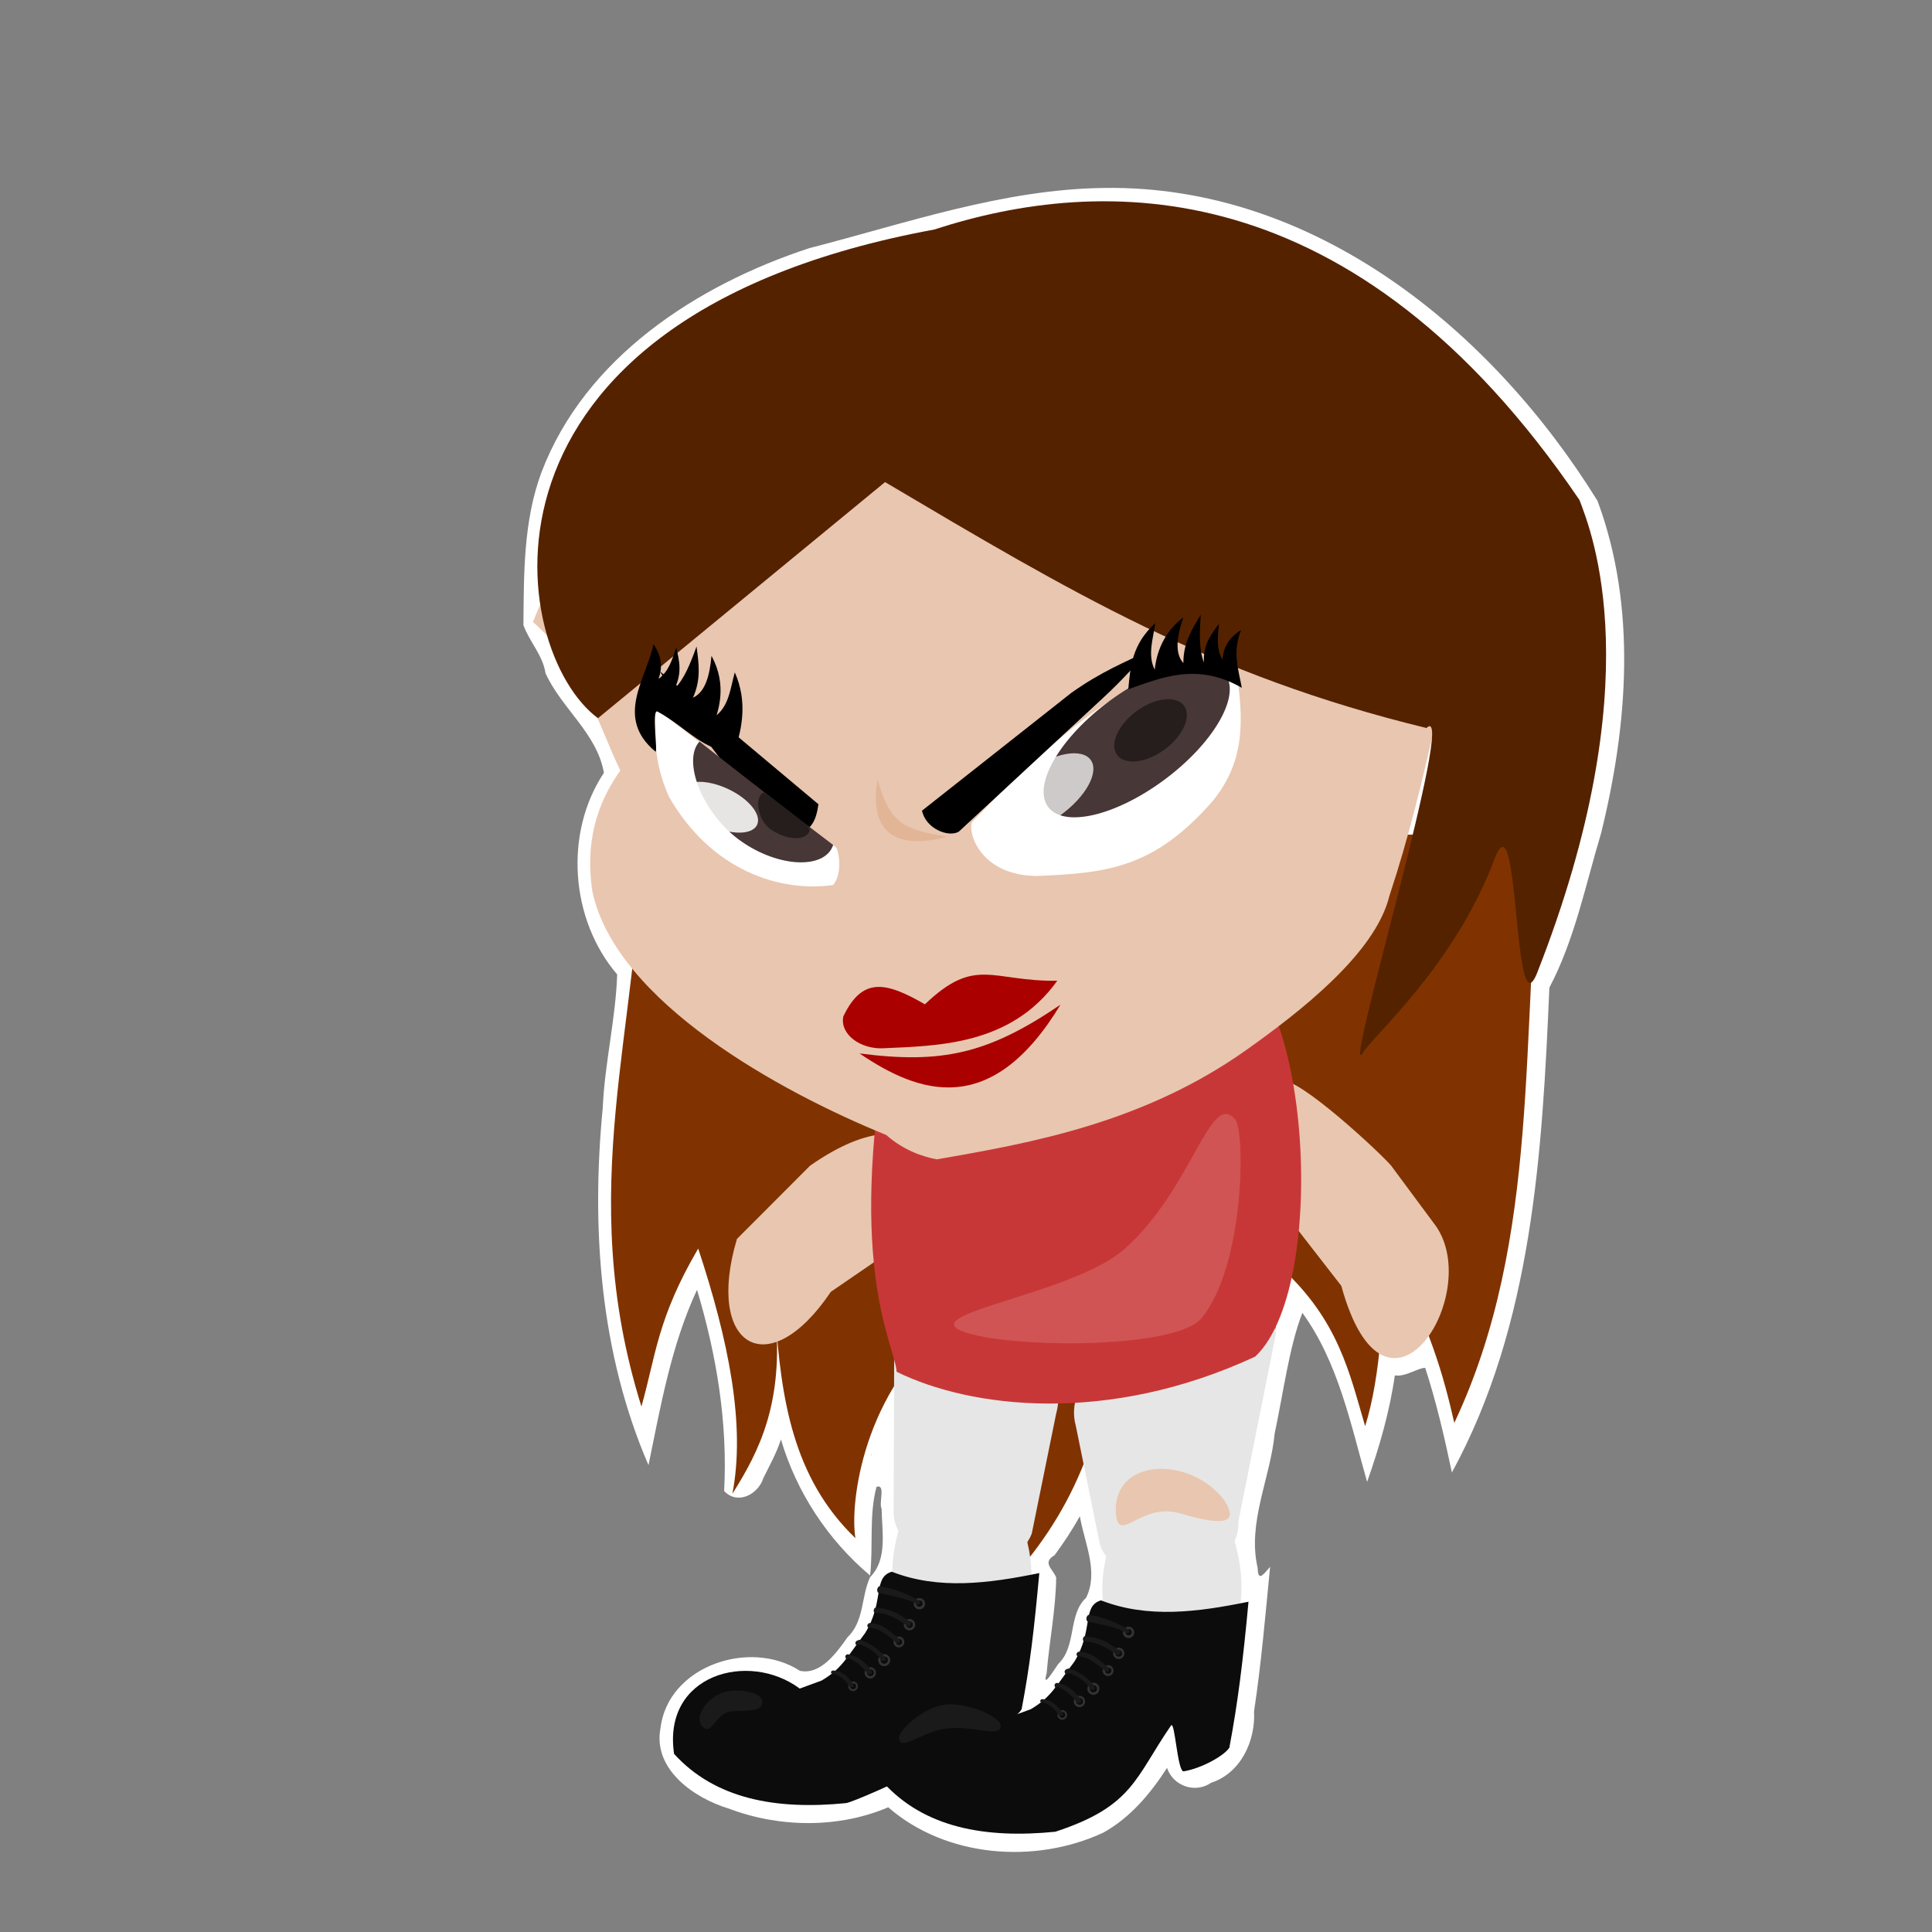 <?xml version="1.0" encoding="UTF-8" standalone="no"?>
<!-- Created with Inkscape (http://www.inkscape.org/) -->

<svg
   xmlns:dc="http://purl.org/dc/elements/1.1/"
   xmlns:cc="http://creativecommons.org/ns#"
   xmlns:rdf="http://www.w3.org/1999/02/22-rdf-syntax-ns#"
   xmlns:svg="http://www.w3.org/2000/svg"
   xmlns="http://www.w3.org/2000/svg"
   xmlns:sodipodi="http://sodipodi.sourceforge.net/DTD/sodipodi-0.dtd"
   xmlns:inkscape="http://www.inkscape.org/namespaces/inkscape"
   id="svg2"
   version="1.1"
   inkscape:version="0.91 r13725"
   width="500"
   height="500"
   viewBox="0 0 500 500"
   sodipodi:docname="people2.svg"
   inkscape:export-filename="/home/marsza/Obrazy/blyp.png"
   inkscape:export-xdpi="90"
   inkscape:export-ydpi="90">
  <rect x="0" y="0" width="500" height="500" fill="#808080" stroke="none"/>
  <defs
     id="defs6" />
  <sodipodi:namedview
     pagecolor="#ffffff"
     bordercolor="#666666"
     borderopacity="1"
     objecttolerance="10"
     gridtolerance="10"
     guidetolerance="10"
     inkscape:pageopacity="0"
     inkscape:pageshadow="2"
     inkscape:window-width="1366"
     inkscape:window-height="719"
     id="namedview4"
     showgrid="false"
     showguides="false"
     inkscape:snap-text-baseline="false"
     inkscape:zoom="0.5"
     inkscape:cx="278.3334"
     inkscape:cy="260.1787"
     inkscape:window-x="0"
     inkscape:window-y="0"
     inkscape:window-maximized="1"
     inkscape:current-layer="layer12" />
  <g
     inkscape:groupmode="layer"
     id="layer12"
     inkscape:label="TLO 1"
     style="display:inline" />
  <g
     inkscape:groupmode="layer"
     id="layer11"
     inkscape:label="TLO"
     style="display:inline">
    <path
       style="color:#000000;clip-rule:nonzero;display:inline;overflow:visible;visibility:visible;opacity:1;isolation:auto;mix-blend-mode:normal;color-interpolation:sRGB;color-interpolation-filters:linearRGB;solid-color:#000000;solid-opacity:1;fill:#ffffff;fill-opacity:1;fill-rule:nonzero;stroke:#6a6a6a;stroke-width:8.559;stroke-miterlimit:4;stroke-dasharray:none;stroke-opacity:0;color-rendering:auto;image-rendering:auto;shape-rendering:auto;text-rendering:auto;enable-background:accumulate"
       d="m 285.859,48.641 c -26.216,0.293 -51.293,9.127 -76.411,15.581 -29.097,9.542 -58.044,28.312 -69.333,58.052 -4.694,12.591 -4.528,26.377 -4.656,39.492 1.561,4.359 5.013,7.763 5.719,12.463 4.134,9.114 13.373,15.611 15.111,25.785 -10.356,15.59 -8.707,37.987 3.438,52.178 -0.399,11.565 -3.227,22.915 -3.734,34.502 -3.028,31.154 -0.707,63.481 11.834,92.481 3.162,-15.357 5.893,-31.054 12.561,-45.371 5.059,16.848 7.972,34.42 7.018,52.07 3.489,3.708 8.81,0.865 10.143,-3.328 1.622,-3.291 3.422,-6.514 4.559,-10.02 4.035,13.676 12.167,26.029 23.072,35.211 0.853,-7.64 -0.316,-15.581 1.658,-22.945 2.468,-0.812 0.514,4.165 1.325,5.711 0.067,5.872 1.598,13.065 -2.985,17.656 -2.349,5.097 -1.469,11.352 -5.82,15.539 -2.805,3.937 -6.95,9.864 -12.352,8.705 -12.867,-8.361 -34.184,-1.297 -36.088,14.926 -1.969,10.623 8.789,18.063 17.727,20.742 13.143,4.984 28.461,5.104 41.23,-0.348 14.952,13.035 37.984,14.784 55.645,6.568 6.984,-3.859 12.248,-10.137 16.504,-16.764 1.586,4.718 7.295,6.688 11.402,3.852 7.712,-2.503 11.534,-10.851 11.123,-18.496 1.875,-12.407 2.938,-24.915 4.152,-37.398 -1.946,2.296 -3.111,3.802 -3.215,0.311 -2.741,-11.757 3.29,-23.203 4.4,-34.834 2.205,-10.261 3.761,-22.485 7.171,-31.203 9.312,12.857 12.488,28.781 16.75,43.752 3.161,-8.966 5.833,-18.139 7.174,-27.568 2.722,0.482 6.052,-1.989 7.865,-1.941 2.884,8.868 4.977,17.964 6.902,27.08 20.89,-38.278 23.383,-82.854 25.23,-125.486 6.577,-12.485 9.34,-26.558 13.387,-39.972 6.907,-28.005 9.295,-58.474 -0.923,-85.989 C 386.095,85.46 340.209,47.865 285.859,48.641 Z m -6.223,344.674 c 1.298,6.555 4.638,13.766 1.443,20.184 -4.758,4.413 -2.366,12.51 -7.205,17.129 -0.856,1.152 -4.318,6.969 -3.004,2.389 0.694,-8.28 2.372,-16.551 2.467,-24.752 -0.779,-2.154 -3.767,-3.835 -0.427,-5.766 2.379,-3.228 4.602,-6.577 6.538,-10.09 l 0.188,0.906 z"
       id="rect4298-2"
       inkscape:connector-curvature="0" />
  </g>
  <g
     inkscape:groupmode="layer"
     id="layer6"
     inkscape:label="head 1"
     style="display:inline">
    <path
       style="color:#000000;clip-rule:nonzero;display:inline;overflow:visible;visibility:visible;opacity:1;isolation:auto;mix-blend-mode:normal;color-interpolation:sRGB;color-interpolation-filters:linearRGB;solid-color:#000000;solid-opacity:1;fill:#803300;fill-opacity:1;fill-rule:nonzero;stroke:#6a6a6a;stroke-width:8.559;stroke-miterlimit:4;stroke-dasharray:none;stroke-opacity:0;color-rendering:auto;image-rendering:auto;shape-rendering:auto;text-rendering:auto;enable-background:accumulate"
       d="m 166,216 233,0 c -5.745,51.08 -0.003,104.286 -22.627,152.243 -2.73,-11.815 -5.889,-24.146 -17.861,-47.052 -0.528,17.18 -1.009,34.406 -5.213,47.909 -4.044,-13.677 -6.81,-27.355 -21.758,-41.032 -1.447,37.041 -15.265,56.409 -29.648,74.97 -2.407,-16.725 1.821,-30.961 -14.416,-52.872 -3.501,30.595 -16.47,50.37 -33.109,65.949 3.43,-21.491 9.954,-41.435 -8.358,-73.797 -22.596,17.495 -26.149,46.647 -24.627,55.757 -16.329,-15.679 -19.233,-36.393 -20.713,-57.64 2.151,22.415 -3.994,34.873 -11.131,46.142 3.462,-17.81 -1.003,-39.752 -8.847,-63.454 C 170.063,341.285 169.731,350.87 166,364 c -17.641,-56.39 -0.117,-98.713 0,-148 z"
       id="rect4298"
       inkscape:connector-curvature="0"
       sodipodi:nodetypes="cccccccccccccccc" />
  </g>
  <g
     inkscape:groupmode="layer"
     id="layer10"
     inkscape:label="udoL"
     style="display:inline">
    <path
       style="color:#000000;clip-rule:nonzero;display:inline;overflow:visible;visibility:visible;opacity:1;isolation:auto;mix-blend-mode:normal;color-interpolation:sRGB;color-interpolation-filters:linearRGB;solid-color:#000000;solid-opacity:1;fill:#e6e6e6;fill-opacity:1;fill-rule:nonzero;stroke:#000000;stroke-width:9.694;stroke-miterlimit:4;stroke-dasharray:none;stroke-opacity:0;color-rendering:auto;image-rendering:auto;shape-rendering:auto;text-rendering:auto;enable-background:accumulate"
       d="m 278.417,368.992 c -6.145,-22.102 50.53,-43.611 51.803,-23.822 l -9.743,48.715 c 0.782,15.097 -30.753,19.537 -35.755,6.116 z"
       id="rect4334"
       inkscape:connector-curvature="0"
       sodipodi:nodetypes="ccccc" />
    <path
       style="color:#000000;clip-rule:nonzero;display:inline;overflow:visible;visibility:visible;opacity:1;isolation:auto;mix-blend-mode:normal;color-interpolation:sRGB;color-interpolation-filters:linearRGB;solid-color:#000000;solid-opacity:1;fill:#e9c6af;fill-opacity:1;fill-rule:nonzero;stroke:#000000;stroke-width:9.694;stroke-miterlimit:4;stroke-dasharray:none;stroke-opacity:0;color-rendering:auto;image-rendering:auto;shape-rendering:auto;text-rendering:auto;enable-background:accumulate"
       d="m 316.839,388.266 c 3.465,5.443 1.115,7.104 -11.506,3.378 -10.554,-3.115 -16.491,9.416 -16.58,-1.4 0.565,-13.241 19.815,-13.011 28.087,-1.978 z"
       id="rect4349"
       inkscape:connector-curvature="0"
       sodipodi:nodetypes="cscc" />
  </g>
  <g
     inkscape:groupmode="layer"
     id="layer18"
     inkscape:label="udoP"
     style="display:inline">
    <path
       style="color:#000000;clip-rule:nonzero;display:inline;overflow:visible;visibility:visible;opacity:1;isolation:auto;mix-blend-mode:normal;color-interpolation:sRGB;color-interpolation-filters:linearRGB;solid-color:#000000;solid-opacity:1;fill:#e6e6e6;fill-opacity:1;fill-rule:nonzero;stroke:#000000;stroke-width:9.694;stroke-miterlimit:4;stroke-dasharray:none;stroke-opacity:0;color-rendering:auto;image-rendering:auto;shape-rendering:auto;text-rendering:auto;enable-background:accumulate"
       d="m 273.333,365.853 c 6.145,-22.102 -40.626,-41.889 -41.9,-22.1 l -0.16,46.993 c -0.782,15.097 30.753,19.537 35.755,6.116 z"
       id="rect4334-6"
       inkscape:connector-curvature="0"
       sodipodi:nodetypes="ccccc" />
  </g>
  <g
     inkscape:groupmode="layer"
     id="layer16"
     inkscape:label="lydkaL"
     style="display:inline">
    <path
       style="color:#000000;clip-rule:nonzero;display:inline;overflow:visible;visibility:visible;opacity:1;isolation:auto;mix-blend-mode:normal;color-interpolation:sRGB;color-interpolation-filters:linearRGB;solid-color:#000000;solid-opacity:1;fill:#e6e6e6;fill-opacity:1;fill-rule:nonzero;stroke:#000000;stroke-width:9.694;stroke-miterlimit:4;stroke-dasharray:none;stroke-opacity:0;color-rendering:auto;image-rendering:auto;shape-rendering:auto;text-rendering:auto;enable-background:accumulate"
       d="m 286.333,402.609 c 0.391,-8.446 34.254,-10.683 33.267,-3.445 3.459,12.734 0.918,18.648 -0.861,25.299 -1.196,8.225 -26.935,4.947 -30.034,-0.546 -1.986,-1.182 -5.077,-10.167 -2.373,-21.308 z"
       id="rect4354"
       inkscape:connector-curvature="0"
       sodipodi:nodetypes="ccccc" />
  </g>
  <g
     inkscape:groupmode="layer"
     id="layer19"
     inkscape:label="lydkaP"
     style="display:inline">
    <path
       style="color:#000000;clip-rule:nonzero;display:inline;overflow:visible;visibility:visible;opacity:1;isolation:auto;mix-blend-mode:normal;color-interpolation:sRGB;color-interpolation-filters:linearRGB;solid-color:#000000;solid-opacity:1;fill:#e6e6e6;fill-opacity:1;fill-rule:nonzero;stroke:#000000;stroke-width:9.694;stroke-miterlimit:4;stroke-dasharray:none;stroke-opacity:0;color-rendering:auto;image-rendering:auto;shape-rendering:auto;text-rendering:auto;enable-background:accumulate"
       d="m 265.882,399.164 c -0.391,-8.446 -34.254,-10.683 -33.267,-3.445 -3.459,12.734 -0.918,18.648 0.861,25.299 1.196,8.225 26.935,4.947 30.034,-0.546 1.986,-1.182 5.077,-10.167 2.373,-21.308 z"
       id="rect4354-7"
       inkscape:connector-curvature="0"
       sodipodi:nodetypes="ccccc" />
  </g>
  <g
     inkscape:groupmode="layer"
     id="layer20"
     inkscape:label="glanP"
     style="display:inline">
    <path
       style="display:inline;fill:#0c0c0c;fill-opacity:1;stroke:#000000;stroke-width:1.022;stroke-opacity:0"
       d="m 268.97,407.113 c -13.105,2.68 -26.072,4.378 -38.175,-0.355 -4.997,1.501 -1.81,7.592 -6.901,15.879 -4.87,6.433 -5.97,9.16 -11.267,12.292 l -5.658,2.074 c -13.19,-9.826 -35.59,-3.702 -32.517,16.901 10.636,11.7 26.396,14.55 44.528,12.734 3.389,-0.578 41.537,-18.001 45.413,-24.266 2.158,-11.452 3.151,-19.794 4.577,-35.259 z"
       id="rect4460-3-5"
       inkscape:connector-curvature="0"
       sodipodi:nodetypes="ccccccccc" />
    <circle
       style="display:inline;fill:#333333;fill-opacity:1;stroke:#000000;stroke-width:1.022;stroke-opacity:0"
       id="path4480-7-5"
       cx="-237.933"
       cy="415.039"
       r="1.469"
       transform="scale(-1,1)" />
    <circle
       style="display:inline;fill:#333333;fill-opacity:1;stroke:#000000;stroke-width:1.022;stroke-opacity:0"
       id="path4482-9-6"
       cx="-235.377"
       cy="420.47"
       r="1.469"
       transform="scale(-1,1)" />
    <circle
       style="display:inline;fill:#333333;fill-opacity:1;stroke:#000000;stroke-width:1.022;stroke-opacity:0"
       id="path4484-2-2"
       cx="-232.63"
       cy="424.942"
       r="1.406"
       transform="scale(-1,1)" />
    <circle
       style="display:inline;fill:#333333;fill-opacity:1;stroke:#000000;stroke-width:1.022;stroke-opacity:0"
       id="path4486-0-9"
       cx="-228.829"
       cy="429.637"
       r="1.565"
       transform="scale(-1,1)" />
    <circle
       style="display:inline;fill:#333333;fill-opacity:1;stroke:#000000;stroke-width:1.022;stroke-opacity:0"
       id="path4488-2-1"
       cx="-225.219"
       cy="432.928"
       r="1.469"
       transform="scale(-1,1)" />
    <circle
       style="display:inline;fill:#333333;fill-opacity:1;stroke:#000000;stroke-width:1.022;stroke-opacity:0"
       id="path4490-3-2"
       cx="-220.779"
       cy="436.409"
       r="1.246"
       transform="scale(-1,1)" />
    <circle
       style="display:inline;fill:#0c0c0c;fill-opacity:1;stroke:#000000;stroke-width:0.717;stroke-opacity:0"
       id="path4494-3-2-7"
       cx="-237.944"
       cy="415.002"
       r="0.824"
       transform="scale(-1,1)" />
    <circle
       style="display:inline;fill:#0c0c0c;fill-opacity:1;stroke:#000000;stroke-width:0.745;stroke-opacity:0"
       id="path4494-6-2-0"
       cx="-235.391"
       cy="420.471"
       r="0.856"
       transform="scale(-1,1)" />
    <circle
       style="display:inline;fill:#0c0c0c;fill-opacity:1;stroke:#000000;stroke-width:0.703;stroke-opacity:0"
       id="path4494-7-8-9"
       cx="-232.666"
       cy="424.944"
       r="0.807"
       transform="scale(-1,1)" />
    <circle
       style="display:inline;fill:#0c0c0c;fill-opacity:1;stroke:#000000;stroke-width:0.814;stroke-opacity:0"
       id="path4494-5-9-3"
       cx="-228.837"
       cy="429.629"
       r="0.935"
       transform="scale(-1,1)" />
    <circle
       style="display:inline;fill:#0c0c0c;fill-opacity:1;stroke:#000000;stroke-width:0.772;stroke-opacity:0"
       id="path4494-35-7-6"
       cx="-225.26"
       cy="432.894"
       r="0.887"
       transform="scale(-1,1)" />
    <circle
       style="display:inline;fill:#0c0c0c;fill-opacity:1;stroke:#000000;stroke-width:0.674;stroke-opacity:0"
       id="path4494-62-3-0"
       cx="-220.776"
       cy="436.401"
       r="0.774"
       transform="scale(-1,1)" />
    <path
       style="display:inline;fill:#1a1a1a;fill-opacity:1;stroke:#000000;stroke-width:1.022;stroke-opacity:0"
       d="m 238.03,414.408 c -2.331,-1.513 -6.103,-3.192 -10.319,-3.906 -0.766,0.07 -0.917,1.472 -0.352,1.743 3.046,0.699 7.57,1.397 10.081,2.988 0.329,0.193 0.911,-0.41 0.59,-0.825 z"
       id="rect4556-2-6"
       inkscape:connector-curvature="0"
       sodipodi:nodetypes="ccccc" />
    <path
       style="display:inline;fill:#1a1a1a;fill-opacity:1;stroke:#000000;stroke-width:1.022;stroke-opacity:0"
       d="m 235.716,419.835 c -2.299,-1.417 -4.14,-3.409 -9.082,-3.776 -0.518,-0.002 -0.703,1.114 -0.299,1.306 3.36,0.052 6.32,1.809 8.647,3.555 0.58,0.2 1.15,-0.79 0.734,-1.084 z"
       id="rect4559-9-2"
       inkscape:connector-curvature="0"
       sodipodi:nodetypes="ccccc" />
    <path
       style="display:inline;fill:#1a1a1a;fill-opacity:1;stroke:#000000;stroke-width:1.022;stroke-opacity:0"
       d="m 232.753,424.17 c -2.269,-1.697 -3.881,-3.83 -7.475,-4.123 -0.604,-0.127 -1.143,0.758 -0.583,1.148 3.414,0.2 5.173,2.404 7.419,4.006 0.46,0.053 1.029,-0.243 0.639,-1.031 z"
       id="rect4562-3-6"
       inkscape:connector-curvature="0"
       sodipodi:nodetypes="cccccc" />
    <path
       style="display:inline;fill:#1a1a1a;fill-opacity:1;stroke:#000000;stroke-width:1.022;stroke-opacity:0"
       d="m 229.152,429.11 c -1.381,-2.055 -3.843,-3.88 -6.609,-4.731 -1.41,0.212 -1.274,1.011 -0.962,1.34 0.069,0.025 1.176,-0.096 1.176,-0.096 3.077,1.237 4.275,2.522 5.437,4.222 0.665,0.13 1.195,-0.042 0.958,-0.735 z"
       id="rect4565-1-1"
       inkscape:connector-curvature="0"
       sodipodi:nodetypes="cccscc" />
    <path
       style="display:inline;fill:#1a1a1a;fill-opacity:1;stroke:#000000;stroke-width:1.022;stroke-opacity:0"
       d="m 225.618,432.53 c -1.441,-2.101 -3.242,-3.831 -6.165,-4.408 -0.559,0.046 -0.765,0.434 -0.639,0.831 0.061,0.135 0.174,0.575 0.299,0.602 0.117,0.024 0.429,-0.45 0.429,-0.45 2.53,1.011 3.883,2.603 5.118,4.161 0.665,0.13 1.195,-0.042 0.958,-0.735 z"
       id="rect4565-0-9-8"
       inkscape:connector-curvature="0"
       sodipodi:nodetypes="cccsscc" />
    <path
       style="display:inline;fill:#1a1a1a;fill-opacity:1;stroke:#000000;stroke-width:1.022;stroke-opacity:0"
       d="m 220.874,435.872 c -1.405,-1.755 -2.476,-3.276 -5.127,-3.546 -0.69,-0.014 -0.832,0.491 -0.528,0.851 -0.002,-0.03 0.242,-0.207 0.243,-0.207 2.581,1.007 3.286,1.806 4.454,3.637 0.665,0.13 1.195,-0.042 0.958,-0.735 z"
       id="rect4565-9-4-7"
       inkscape:connector-curvature="0"
       sodipodi:nodetypes="cccsccc" />
    <path
       style="display:inline;fill:#1a1a1a;fill-opacity:1;stroke:#000000;stroke-width:0.622;stroke-opacity:0"
       d="m 182.503,447.341 c 1.79,1.02 3.138,-4.069 6.606,-4.43 3.706,-0.386 8.29,0.411 8.16,-2.564 -0.09,-2.058 -4.971,-3.468 -9.325,-2.565 -4.792,0.994 -9.325,7.343 -5.44,9.559 z"
       id="path4509-7-9"
       inkscape:connector-curvature="0"
       sodipodi:nodetypes="sssss" />
  </g>
  <g
     inkscape:groupmode="layer"
     id="layer17"
     inkscape:label="glanL"
     style="display:inline">
    <path
       style="display:inline;fill:#0c0c0c;fill-opacity:1;stroke:#000000;stroke-width:1.022;stroke-opacity:0"
       d="m 323.11,414.525 c -13.105,2.68 -26.072,4.378 -38.175,-0.355 -4.997,1.501 -1.81,7.592 -6.901,15.879 -4.87,6.433 -5.97,9.16 -11.267,12.292 l -5.658,2.074 c -13.19,-9.826 -35.59,-3.702 -32.517,16.901 10.636,11.7 26.396,14.55 44.528,12.734 20.157,-6.596 20.625,-13.996 29.941,-27.489 1.002,-1.452 1.653,12.131 3.292,11.856 4.713,-0.788 10.552,-4.107 11.806,-6.133 2.158,-11.452 3.526,-22.294 4.952,-37.759 z"
       id="rect4460-3"
       inkscape:connector-curvature="0"
       sodipodi:nodetypes="cccccccsscc" />
    <circle
       style="display:inline;fill:#333333;fill-opacity:1;stroke:#000000;stroke-width:1.022;stroke-opacity:0"
       id="path4480-7"
       cx="-292.073"
       cy="422.451"
       r="1.469"
       transform="scale(-1,1)" />
    <circle
       style="display:inline;fill:#333333;fill-opacity:1;stroke:#000000;stroke-width:1.022;stroke-opacity:0"
       id="path4482-9"
       cx="-289.517"
       cy="427.881"
       r="1.469"
       transform="scale(-1,1)" />
    <circle
       style="display:inline;fill:#333333;fill-opacity:1;stroke:#000000;stroke-width:1.022;stroke-opacity:0"
       id="path4484-2"
       cx="-286.77"
       cy="432.353"
       r="1.406"
       transform="scale(-1,1)" />
    <circle
       style="display:inline;fill:#333333;fill-opacity:1;stroke:#000000;stroke-width:1.022;stroke-opacity:0"
       id="path4486-0"
       cx="-282.969"
       cy="437.049"
       r="1.565"
       transform="scale(-1,1)" />
    <circle
       style="display:inline;fill:#333333;fill-opacity:1;stroke:#000000;stroke-width:1.022;stroke-opacity:0"
       id="path4488-2"
       cx="-279.359"
       cy="440.339"
       r="1.469"
       transform="scale(-1,1)" />
    <circle
       style="display:inline;fill:#333333;fill-opacity:1;stroke:#000000;stroke-width:1.022;stroke-opacity:0"
       id="path4490-3"
       cx="-274.919"
       cy="443.821"
       r="1.246"
       transform="scale(-1,1)" />
    <circle
       style="display:inline;fill:#0c0c0c;fill-opacity:1;stroke:#000000;stroke-width:0.717;stroke-opacity:0"
       id="path4494-3-2"
       cx="-292.084"
       cy="422.414"
       r="0.824"
       transform="scale(-1,1)" />
    <circle
       style="display:inline;fill:#0c0c0c;fill-opacity:1;stroke:#000000;stroke-width:0.745;stroke-opacity:0"
       id="path4494-6-2"
       cx="-289.531"
       cy="427.883"
       r="0.856"
       transform="scale(-1,1)" />
    <circle
       style="display:inline;fill:#0c0c0c;fill-opacity:1;stroke:#000000;stroke-width:0.703;stroke-opacity:0"
       id="path4494-7-8"
       cx="-286.806"
       cy="432.356"
       r="0.807"
       transform="scale(-1,1)" />
    <circle
       style="display:inline;fill:#0c0c0c;fill-opacity:1;stroke:#000000;stroke-width:0.814;stroke-opacity:0"
       id="path4494-5-9"
       cx="-282.977"
       cy="437.041"
       r="0.935"
       transform="scale(-1,1)" />
    <circle
       style="display:inline;fill:#0c0c0c;fill-opacity:1;stroke:#000000;stroke-width:0.772;stroke-opacity:0"
       id="path4494-35-7"
       cx="-279.4"
       cy="440.306"
       r="0.887"
       transform="scale(-1,1)" />
    <circle
       style="display:inline;fill:#0c0c0c;fill-opacity:1;stroke:#000000;stroke-width:0.674;stroke-opacity:0"
       id="path4494-62-3"
       cx="-274.916"
       cy="443.812"
       r="0.774"
       transform="scale(-1,1)" />
    <path
       style="display:inline;fill:#1a1a1a;fill-opacity:1;stroke:#000000;stroke-width:1.022;stroke-opacity:0"
       d="m 292.17,421.82 c -2.331,-1.513 -6.103,-3.192 -10.319,-3.906 -0.766,0.07 -0.917,1.472 -0.352,1.743 3.046,0.699 7.57,1.397 10.081,2.988 0.329,0.193 0.911,-0.41 0.59,-0.825 z"
       id="rect4556-2"
       inkscape:connector-curvature="0"
       sodipodi:nodetypes="ccccc" />
    <path
       style="display:inline;fill:#1a1a1a;fill-opacity:1;stroke:#000000;stroke-width:1.022;stroke-opacity:0"
       d="m 289.856,427.247 c -2.299,-1.417 -4.14,-3.409 -9.082,-3.776 -0.518,-0.002 -0.703,1.114 -0.299,1.306 3.36,0.052 6.32,1.809 8.647,3.555 0.58,0.2 1.15,-0.79 0.734,-1.084 z"
       id="rect4559-9"
       inkscape:connector-curvature="0"
       sodipodi:nodetypes="ccccc" />
    <path
       style="display:inline;fill:#1a1a1a;fill-opacity:1;stroke:#000000;stroke-width:1.022;stroke-opacity:0"
       d="m 286.893,431.582 c -2.269,-1.697 -3.881,-3.83 -7.475,-4.123 -0.604,-0.127 -1.143,0.758 -0.583,1.148 3.414,0.2 5.173,2.404 7.419,4.006 0.46,0.053 1.029,-0.243 0.639,-1.031 z"
       id="rect4562-3"
       inkscape:connector-curvature="0"
       sodipodi:nodetypes="cccccc" />
    <path
       style="display:inline;fill:#1a1a1a;fill-opacity:1;stroke:#000000;stroke-width:1.022;stroke-opacity:0"
       d="m 283.292,436.522 c -1.381,-2.055 -3.843,-3.88 -6.609,-4.731 -1.41,0.212 -1.274,1.011 -0.962,1.34 0.069,0.025 1.176,-0.096 1.176,-0.096 3.077,1.237 4.275,2.522 5.437,4.222 0.665,0.13 1.195,-0.042 0.958,-0.735 z"
       id="rect4565-1"
       inkscape:connector-curvature="0"
       sodipodi:nodetypes="cccscc" />
    <path
       style="display:inline;fill:#1a1a1a;fill-opacity:1;stroke:#000000;stroke-width:1.022;stroke-opacity:0"
       d="m 279.758,439.941 c -1.441,-2.101 -3.242,-3.831 -6.165,-4.408 -0.559,0.046 -0.765,0.434 -0.639,0.831 0.061,0.135 0.174,0.575 0.299,0.602 0.117,0.024 0.429,-0.45 0.429,-0.45 2.53,1.011 3.883,2.603 5.118,4.161 0.665,0.13 1.195,-0.042 0.958,-0.735 z"
       id="rect4565-0-9"
       inkscape:connector-curvature="0"
       sodipodi:nodetypes="cccsscc" />
    <path
       style="display:inline;fill:#1a1a1a;fill-opacity:1;stroke:#000000;stroke-width:1.022;stroke-opacity:0"
       d="m 275.015,443.284 c -1.405,-1.755 -2.476,-3.276 -5.127,-3.546 -0.69,-0.014 -0.832,0.491 -0.528,0.851 -0.002,-0.03 0.242,-0.207 0.243,-0.207 2.581,1.007 3.286,1.806 4.454,3.637 0.665,0.13 1.195,-0.042 0.958,-0.735 z"
       id="rect4565-9-4"
       inkscape:connector-curvature="0"
       sodipodi:nodetypes="cccsccc" />
    <path
       style="color:#000000;clip-rule:nonzero;display:inline;overflow:visible;visibility:visible;opacity:1;isolation:auto;mix-blend-mode:normal;color-interpolation:sRGB;color-interpolation-filters:linearRGB;solid-color:#000000;solid-opacity:1;fill:#1a1a1a;fill-opacity:1;fill-rule:nonzero;stroke:#000000;stroke-width:9.694;stroke-miterlimit:4;stroke-dasharray:none;stroke-opacity:0;color-rendering:auto;image-rendering:auto;shape-rendering:auto;text-rendering:auto;enable-background:accumulate"
       d="m 258.973,446.676 c -0.228,3.223 -6.678,-0.149 -13.994,0.646 -6.088,0.661 -12.424,6.397 -12.272,2.261 0.076,-2.079 7.009,-8.504 13.133,-8.504 6.123,0 13.28,3.522 13.133,5.598 z"
       id="path4720"
       inkscape:connector-curvature="0"
       sodipodi:nodetypes="sssss" />
  </g>
  <g
     inkscape:groupmode="layer"
     id="layer9"
     inkscape:label="trousers"
     style="display:inline">
    <rect
       style="fill:#241f1c;fill-opacity:1;stroke:#000000;stroke-width:1.218;stroke-opacity:0"
       id="rect4926"
       width="0.215"
       height="0.054"
       x="225.441"
       y="376.437" />
  </g>
  <g
     inkscape:groupmode="layer"
     id="layer13"
     inkscape:label="glany L"
     style="display:inline" />
  <g
     inkscape:groupmode="layer"
     id="layer24"
     inkscape:label="armL 1"
     style="display:inline">
    <path
       style="color:#000000;clip-rule:nonzero;display:inline;overflow:visible;visibility:visible;opacity:1;isolation:auto;mix-blend-mode:normal;color-interpolation:sRGB;color-interpolation-filters:linearRGB;solid-color:#000000;solid-opacity:1;fill:#e9c6af;fill-opacity:1;fill-rule:nonzero;stroke:#000000;stroke-width:9.694;stroke-miterlimit:4;stroke-dasharray:none;stroke-opacity:0;color-rendering:auto;image-rendering:auto;shape-rendering:auto;text-rendering:auto;enable-background:accumulate"
       d="m 237.149,319.158 c 11.593,-12.172 3.67,-39.248 -27.502,-17.477 l -18.925,18.959 c -8.274,27.656 8.033,37.847 24.298,13.681 z"
       id="rect4874-3"
       inkscape:connector-curvature="0"
       sodipodi:nodetypes="ccccc" />
  </g>
  <g
     inkscape:groupmode="layer"
     id="layer22"
     inkscape:label="armL"
     style="display:inline" />
  <g
     inkscape:groupmode="layer"
     id="layer23"
     inkscape:label="armP 1"
     style="display:inline">
    <path
       style="color:#000000;clip-rule:nonzero;display:inline;overflow:visible;visibility:visible;opacity:1;isolation:auto;mix-blend-mode:normal;color-interpolation:sRGB;color-interpolation-filters:linearRGB;solid-color:#000000;solid-opacity:1;fill:#e9c6af;fill-opacity:1;fill-rule:nonzero;stroke:#000000;stroke-width:7.816;stroke-miterlimit:4;stroke-dasharray:none;stroke-opacity:0;color-rendering:auto;image-rendering:auto;shape-rendering:auto;text-rendering:auto;enable-background:accumulate"
       d="m 334.198,316.13 c -5.805,-6.43 -12.351,-34.523 -2.618,-36.477 4.573,-0.918 25.618,18.698 28.419,21.983 l 11.629,15.689 c 12.317,17.739 -12.914,57.643 -24.499,15.448 z"
       id="rect4874"
       inkscape:connector-curvature="0"
       sodipodi:nodetypes="cscccc" />
  </g>
  <g
     inkscape:groupmode="layer"
     id="layer25"
     inkscape:label="armP 2"
     style="display:inline" />
  <g
     inkscape:groupmode="layer"
     id="layer21"
     inkscape:label="armP"
     style="display:inline" />
  <g
     inkscape:groupmode="layer"
     id="layer7"
     inkscape:label="tshirt"
     style="display:inline">
    <path
       style="fill:#c83737;fill-opacity:1;stroke:#000000;stroke-width:1.959;stroke-opacity:0"
       d="m 229.593,269.108 c 12.965,-14.636 50.661,-19.984 83.042,-21.413 25.653,-5.109 32.586,84.222 12.221,103.385 -38.256,17.776 -73.7,13.338 -92.794,3.945 -0.656,-7.535 -12.772,-26.238 -2.469,-85.918 z"
       id="rect4268"
       inkscape:connector-curvature="0"
       sodipodi:nodetypes="cccccc" />
    <path
       style="color:#000000;clip-rule:nonzero;display:inline;overflow:visible;visibility:visible;opacity:1;isolation:auto;mix-blend-mode:normal;color-interpolation:sRGB;color-interpolation-filters:linearRGB;solid-color:#000000;solid-opacity:1;fill:#d35f5f;fill-opacity:0.725;fill-rule:nonzero;stroke:#000000;stroke-width:9.694;stroke-miterlimit:4;stroke-dasharray:none;stroke-opacity:0;color-rendering:auto;image-rendering:auto;shape-rendering:auto;text-rendering:auto;enable-background:accumulate"
       d="m 319.577,289.62 c 2.783,2.55 2.622,38.54 -8.935,51.885 -6.193,6.321 -36.83,7.573 -55.33,4.629 -27.795,-5.242 20.978,-9.829 35.754,-22.938 17.483,-15.511 22.065,-41.025 28.511,-33.576 z"
       id="rect3530"
       inkscape:connector-curvature="0"
       sodipodi:nodetypes="cccsc" />
  </g>
  <g
     inkscape:groupmode="layer"
     id="layer2"
     inkscape:label="head"
     style="display:inline;opacity:1">
    <path
       style="fill:#e9c6af;fill-opacity:1"
       d="M 137.925,160.959 C 174.415,68.984 302.836,59.132 382.206,138.931 c -7.548,30.988 -12.783,63.298 -22.644,92.964 -3.646,15.024 -23.667,30.337 -36.84,39.712 -26.588,18.921 -55.666,24.189 -80.283,28.429 -3.736,-0.699 -8.57,-2.35 -13.087,-6.303 -27.359,-11.122 -69.956,-34.436 -76.048,-63.015 -1.37,-9.261 -0.714,-20.172 7.242,-31.313 -5.783,-11.726 -9.25,-26.625 -22.622,-38.445 z"
       id="rect4164"
       inkscape:connector-curvature="0"
       sodipodi:nodetypes="cccsccccc" />
    <path
       style="color:#000000;clip-rule:nonzero;display:inline;overflow:visible;visibility:visible;opacity:1;isolation:auto;mix-blend-mode:normal;color-interpolation:sRGB;color-interpolation-filters:linearRGB;solid-color:#000000;solid-opacity:1;fill:#552200;fill-opacity:1;fill-rule:nonzero;stroke:#6a6a6a;stroke-width:8.559;stroke-miterlimit:4;stroke-dasharray:none;stroke-opacity:0;color-rendering:auto;image-rendering:auto;shape-rendering:auto;text-rendering:auto;enable-background:accumulate"
       d="m 241.778,59.402 c 42.928,-13.965 108.538,-16.093 166.991,70.004 3.143,8.231 18.707,46.829 -10.934,122.311 -6.337,16.137 -4.523,-46.906 -11.044,-29.422 -10.225,27.415 -31.391,45.731 -34.066,50.145 -5.817,9.601 24.834,-92.211 16.446,-84.034 -55.84,-13.554 -91.804,-35.041 -140.121,-63.64 l -74.296,61.102 C 131.345,168.596 116.995,82.44 241.778,59.402 Z"
       id="rect3467"
       inkscape:connector-curvature="0"
       sodipodi:nodetypes="ccssscccc" />
  </g>
  <g
     inkscape:groupmode="layer"
     id="layer4"
     inkscape:label="mount"
     style="display:inline">
    <path
       style="fill:#deaa87;fill-opacity:0.6;stroke:#000000;stroke-width:1.218;stroke-opacity:0"
       d="m 227.109,201.673 c 3.31,12.053 7.447,13.09 18.085,14.855 -12.488,3.359 -20.529,-0.242 -18.085,-14.855 z"
       id="rect4232"
       inkscape:connector-curvature="0"
       sodipodi:nodetypes="ccc" />
    <path
       style="color:#000000;clip-rule:nonzero;display:inline;overflow:visible;visibility:visible;opacity:1;isolation:auto;mix-blend-mode:normal;color-interpolation:sRGB;color-interpolation-filters:linearRGB;solid-color:#000000;solid-opacity:1;fill:#aa0000;fill-opacity:1;fill-rule:nonzero;stroke:#6a6a6a;stroke-width:8.559;stroke-miterlimit:4;stroke-dasharray:none;stroke-opacity:0;color-rendering:auto;image-rendering:auto;shape-rendering:auto;text-rendering:auto;enable-background:accumulate"
       d="m 239.369,259.916 c 13.148,-12.575 17.258,-5.858 34.25,-6.098 -11.976,16.756 -31.15,16.845 -45.138,17.472 -5.638,0.253 -11.149,-3.482 -10.236,-8.222 4.932,-10.358 11.062,-8.958 21.124,-3.152 z"
       id="rect4376"
       inkscape:connector-curvature="0"
       sodipodi:nodetypes="ccscc" />
    <path
       style="color:#000000;clip-rule:nonzero;display:inline;overflow:visible;visibility:visible;opacity:1;isolation:auto;mix-blend-mode:normal;color-interpolation:sRGB;color-interpolation-filters:linearRGB;solid-color:#000000;solid-opacity:1;fill:#aa0000;fill-opacity:1;fill-rule:nonzero;stroke:#6a6a6a;stroke-width:8.559;stroke-miterlimit:4;stroke-dasharray:none;stroke-opacity:0;color-rendering:auto;image-rendering:auto;shape-rendering:auto;text-rendering:auto;enable-background:accumulate"
       d="m 222.447,272.627 c 21.225,2.753 33.231,0.159 52.001,-12.614 -17.947,29.698 -36.725,22.993 -52.001,12.614 z"
       id="rect4379"
       inkscape:connector-curvature="0"
       sodipodi:nodetypes="ccc" />
  </g>
  <g
     inkscape:groupmode="layer"
     id="layer3"
     inkscape:label="eye"
     style="display:inline">
    <path
       style="fill:#ffffff;fill-opacity:1"
       d="m 251.535,212.814 c 30.329,-31.957 52.853,-45.074 68.164,-40.782 2.534,15.103 2.216,25.284 -5.826,35.247 -15.264,17.47 -27.385,18.676 -45.627,19.425 -14.515,-0.178 -17.799,-11.152 -16.711,-13.89 z"
       id="rect4168"
       inkscape:connector-curvature="0"
       sodipodi:nodetypes="ccccc" />
    <path
       style="fill:#ffffff;fill-opacity:1;fill-rule:evenodd;stroke:#000000;stroke-width:1.218px;stroke-linecap:butt;stroke-linejoin:miter;stroke-opacity:0"
       d="m 173.078,206.114 c -4.055,-9.246 -3.511,-15.904 -3.593,-22.915 l 46.996,36.218 c 0.781,1.652 1.442,6.915 -0.874,9.613 -13.563,1.969 -31.491,-3.593 -42.53,-22.915 z"
       id="rect3339"
       inkscape:connector-curvature="0"
       sodipodi:nodetypes="ccccc" />
    <ellipse
       style="fill:#483737;fill-opacity:1;stroke:#000000;stroke-width:2.045;stroke-opacity:0"
       id="path4142"
       cx="136.623"
       cy="328.916"
       rx="28.643"
       ry="12.427"
       transform="matrix(0.805,-0.593,0.56,0.829,0,0)" />
    <ellipse
       style="fill:#000000;fill-opacity:0.467;stroke:#000000;stroke-width:1.984;stroke-opacity:0"
       id="path4144"
       cx="162.344"
       cy="324.736"
       rx="10.731"
       ry="6.171"
       transform="matrix(0.826,-0.564,0.504,0.864,0,0)" />
    <ellipse
       style="fill:#ffffff;fill-opacity:0.733;stroke:#000000;stroke-width:1.665;stroke-opacity:0"
       id="path4146"
       cx="100.237"
       cy="324.291"
       rx="14.827"
       ry="7.059"
       transform="matrix(0.813,-0.582,0.582,0.813,0,0)" />
    <path
       style="fill:#000000;fill-opacity:1;stroke:#000000;stroke-width:1.218;stroke-opacity:0"
       d="m 170.834,173.768 40.976,34.373 c -0.57,4.154 -1.643,5.289 -2.719,6.409 l -21.556,-16.701 c -5.757,-7.742 -11.904,-14.899 -16.701,-24.081 z"
       id="rect4151"
       inkscape:connector-curvature="0"
       sodipodi:nodetypes="ccccc" />
    <path
       style="fill:#483737;fill-opacity:1;stroke:#000000;stroke-width:1.745;stroke-opacity:0"
       d="m 215.623,218.67 c -2.061,6.339 -14.024,5.996 -23.98,-1.072 -9.956,-7.068 -15.144,-20.798 -10.618,-25.69 0,0 8.347,6.61 18.234,14.228 9.672,7.452 16.363,12.535 16.363,12.535 z"
       id="path4178"
       inkscape:connector-curvature="0"
       sodipodi:nodetypes="sssss" />
    <path
       style="fill:#000000;fill-opacity:0.467;stroke:#000000;stroke-width:1.823;stroke-opacity:0"
       d="m 205.015,210.568 c 3.445,2.657 5.568,3.608 4.003,5.286 -1.729,1.854 -6.124,1.207 -9.674,-1.307 -3.55,-2.514 -4.049,-8.875 -1.58,-9.447 0,0 3.72,2.745 7.251,5.468 z"
       id="path4181"
       inkscape:connector-curvature="0"
       sodipodi:nodetypes="sssss" />
    <ellipse
       style="fill:#ffffff;fill-opacity:0.867;stroke:#000000;stroke-width:1.618;stroke-opacity:0"
       id="path4184"
       cx="256.82"
       cy="110.842"
       rx="10.78"
       ry="5.236"
       transform="matrix(0.907,0.422,-0.422,0.907,0,0)" />
    <path
       style="display:inline;fill:#000000;fill-opacity:1;stroke:#000000;stroke-width:1.218;stroke-opacity:0"
       d="m 277.269,179.303 c 7.876,-5.581 13.761,-7.845 20.19,-11.016 -4.011,4.125 -6.393,7.164 -12.034,12.375 l -37.286,34.567 c -2.655,1.576 -8.589,-0.761 -9.516,-5.438 z"
       id="rect4148"
       inkscape:connector-curvature="0"
       sodipodi:nodetypes="cccccc" />
    <path
       style="color:#000000;clip-rule:nonzero;display:inline;overflow:visible;visibility:visible;opacity:1;isolation:auto;mix-blend-mode:normal;color-interpolation:sRGB;color-interpolation-filters:linearRGB;solid-color:#000000;solid-opacity:1;fill:#000000;fill-opacity:1;fill-rule:nonzero;stroke:#6a6a6a;stroke-width:8.559;stroke-miterlimit:4;stroke-dasharray:none;stroke-opacity:0;color-rendering:auto;image-rendering:auto;shape-rendering:auto;text-rendering:auto;enable-background:accumulate"
       d="m 299,161.25 c -0.587,4.086 -2.066,8.284 -0.165,12.06 0.692,-6.111 3.382,-10.425 7.404,-13.539 -1.65,4.913 -2.305,9.245 0.021,11.839 -0.048,-5.271 2.281,-8.844 4.499,-12.497 -0.323,4.591 -0.499,9.064 0.818,12.344 -0.256,-4.656 1.869,-7.271 3.879,-9.984 -0.283,3.191 -0.733,6.409 0.918,9.278 0.214,-3.432 1.932,-5.924 4.811,-7.69 -2.308,5.691 -0.661,10.196 0.189,14.94 -11.743,-6.791 -21.251,-2.402 -29.375,0.375 0.55,-5.776 0.893,-11.56 7,-17.125 z"
       id="rect4358"
       inkscape:connector-curvature="0"
       sodipodi:nodetypes="cccccccccccc" />
    <path
       style="color:#000000;clip-rule:nonzero;display:inline;overflow:visible;visibility:visible;opacity:1;isolation:auto;mix-blend-mode:normal;color-interpolation:sRGB;color-interpolation-filters:linearRGB;solid-color:#000000;solid-opacity:1;fill:#000000;fill-opacity:1;fill-rule:nonzero;stroke:#6a6a6a;stroke-width:8.559;stroke-miterlimit:4;stroke-dasharray:none;stroke-opacity:0;color-rendering:auto;image-rendering:auto;shape-rendering:auto;text-rendering:auto;enable-background:accumulate"
       d="m 190.163,174.004 c -1.111,3.976 -1.449,8.414 -4.712,11.103 1.83,-5.872 1.108,-10.903 -1.317,-15.375 -0.471,5.162 -1.619,9.39 -4.793,10.826 2.169,-4.804 1.478,-9.013 0.921,-13.25 -1.555,4.332 -3.198,8.496 -5.725,10.966 2.111,-4.157 1.221,-7.407 0.476,-10.701 -1.027,3.034 -1.913,6.161 -4.581,8.12 1.188,-3.227 0.62,-6.2 -1.302,-8.977 -1.84,8.914 -10.147,18.968 0.492,27.789 0.709,0.476 -1.065,-11.229 0.557,-10.348 7.594,4.126 12.734,11.158 20.015,9.932 1.825,-5.508 3.313,-12.53 -0.032,-20.085 z"
       id="rect4358-3"
       inkscape:connector-curvature="0"
       sodipodi:nodetypes="ccccccccccsccc" />
  </g>
</svg>
